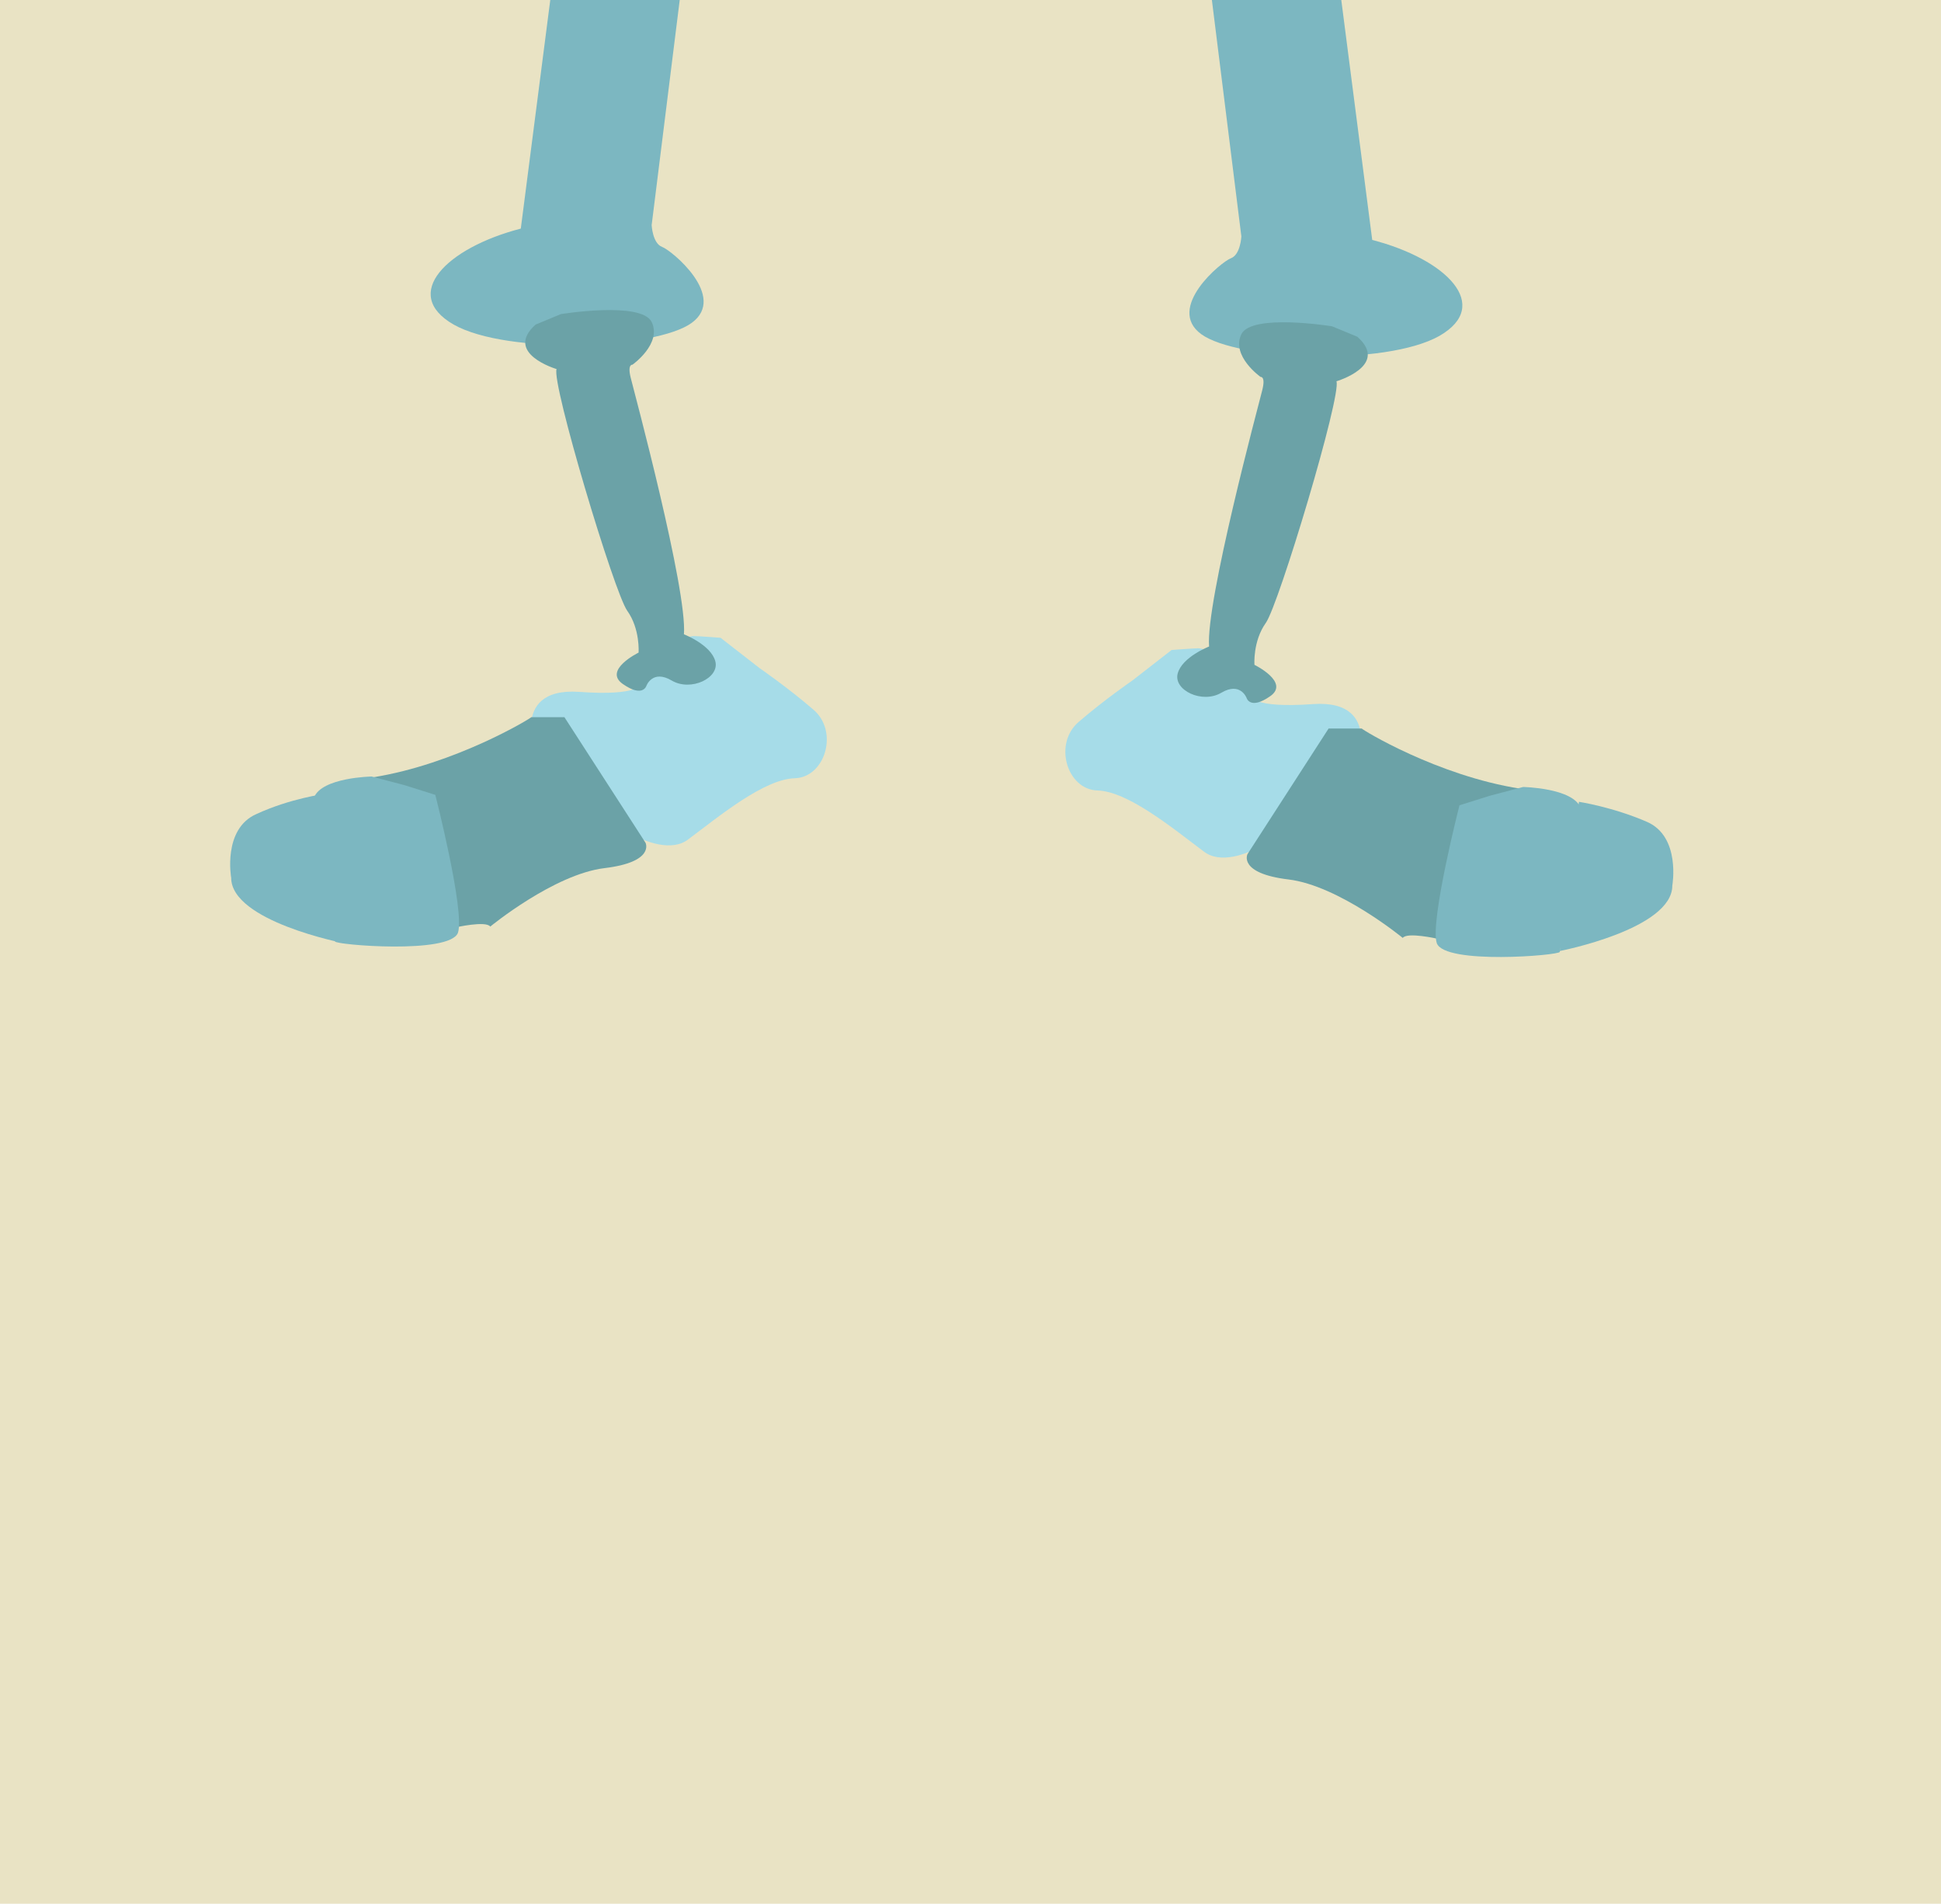<?xml version="1.0" encoding="utf-8"?>
<!-- Generator: Adobe Illustrator 19.1.0, SVG Export Plug-In . SVG Version: 6.00 Build 0)  -->
<svg version="1.1" id="Layer_1" xmlns="http://www.w3.org/2000/svg" xmlns:xlink="http://www.w3.org/1999/xlink" x="0px" y="0px"
	 viewBox="-500 287.8 222.5 218.2" style="enable-background:new -500 287.8 222.5 218.2;" xml:space="preserve">
<style type="text/css">
	.st0{fill:#E9E3C4;}
	.st1{clip-path:url(#SVGID_2_);fill:#7CB7C1;}
	.st2{clip-path:url(#SVGID_4_);fill:#A6DCE8;}
	.st3{clip-path:url(#SVGID_6_);fill:#6BA2A7;}
	.st4{clip-path:url(#SVGID_8_);fill:#7CB7C1;}
	.st5{clip-path:url(#SVGID_10_);fill:#7CB7C1;}
	.st6{clip-path:url(#SVGID_12_);fill:#6BA2A7;}
	.st7{clip-path:url(#SVGID_14_);fill:#7CB7C1;}
	.st8{clip-path:url(#SVGID_16_);fill:#A6DCE8;}
	.st9{clip-path:url(#SVGID_18_);fill:#6BA2A7;}
	.st10{clip-path:url(#SVGID_20_);fill:#7CB7C1;}
	.st11{clip-path:url(#SVGID_22_);fill:#7CB7C1;}
	.st12{clip-path:url(#SVGID_24_);fill:#6BA2A7;}
</style>
<rect x="-500" y="287.8" class="st0" width="222.5" height="218.2"/>
<g>
	<g>
		<defs>
			<rect id="SVGID_1_" x="-500" y="287.8" width="222.5" height="218.2"/>
		</defs>
		<clipPath id="SVGID_2_">
			<use xlink:href="#SVGID_1_"  style="overflow:visible;"/>
		</clipPath>
		<path class="st1" d="M-435.9,274.3c0,0-8.2-2.4-4.5-8s10.6-2.1,10.6-2.1s2.2,1,3.9,0.1s6.6-2.8,10.1,1.2s-4.5,8-4.5,8l-5,40.1
			c0,0,0.1,2.1,1.2,2.5s7.5,5.7,3.4,8.7s-21.1,3.7-27.3,0.2c-6.1-3.5-0.8-8.8,7.7-11l4.9-38C-435.3,276.1-434.7,274.9-435.9,274.3z"
			/>
	</g>
	<g>
		<defs>
			<rect id="SVGID_3_" x="-500" y="287.8" width="222.5" height="218.2"/>
		</defs>
		<clipPath id="SVGID_4_">
			<use xlink:href="#SVGID_3_"  style="overflow:visible;"/>
		</clipPath>
		<path class="st2" d="M-426.5,366.2c0,0-0.2,1.4-7.1,0.9c-4.3-0.3-5.3,1.8-5.5,3.4c-0.1,1,0.1,1.7,0.1,1.7s5.8,2.6,5.8,5.4
			s8.5,9.2,12.1,6.4c3.6-2.7,8.7-6.9,12.2-7s5.1-5.4,2.1-7.9c-2.9-2.5-6.1-4.7-6.1-4.7l-4.5-3.5c0,0-2.6-0.2-3.1-0.2
			s-4.3,1.1-4.3,1.1L-426.5,366.2z"/>
	</g>
	<g>
		<defs>
			<rect id="SVGID_5_" x="-500" y="287.8" width="222.5" height="218.2"/>
		</defs>
		<clipPath id="SVGID_6_">
			<use xlink:href="#SVGID_5_"  style="overflow:visible;"/>
		</clipPath>
		<path class="st3" d="M-457.3,376.9c0,0,3.8,5.5,3.7,8c0,0-0.2,1,0.6,1.1c0.8,0.2,6,4.1,5.2,8.1c0,0,3.5-0.8,4-0.1
			c0,0,7.3-6,13.1-6.7c5.8-0.7,4.7-2.9,4.7-2.9l-9.3-14.4h-3.8C-439.1,370.1-447.8,375.4-457.3,376.9z"/>
	</g>
	<g>
		<defs>
			<rect id="SVGID_7_" x="-500" y="287.8" width="222.5" height="218.2"/>
		</defs>
		<clipPath id="SVGID_8_">
			<use xlink:href="#SVGID_7_"  style="overflow:visible;"/>
		</clipPath>
		<path class="st4" d="M-457.4,376.8c0,0-5.7,0.1-6.6,2.4s2.4,16.1,2.4,16.5s13.2,1.5,14.1-1c0.8-2.5-2.6-15.8-2.6-15.8l-3.5-1.1
			L-457.4,376.8z"/>
	</g>
	<g>
		<defs>
			<rect id="SVGID_9_" x="-500" y="287.8" width="222.5" height="218.2"/>
		</defs>
		<clipPath id="SVGID_10_">
			<use xlink:href="#SVGID_9_"  style="overflow:visible;"/>
		</clipPath>
		<path class="st5" d="M-462.8,378.8l2.2,17.1c0,0-12.9-2.5-12.9-7.5c0,0-1-5.6,2.9-7.3C-466.7,379.3-462.8,378.8-462.8,378.8z"/>
	</g>
	<g>
		<defs>
			<rect id="SVGID_11_" x="-500" y="287.8" width="222.5" height="218.2"/>
		</defs>
		<clipPath id="SVGID_12_">
			<use xlink:href="#SVGID_11_"  style="overflow:visible;"/>
		</clipPath>
		<path class="st6" d="M-435.7,323.8c0,0,9.2-1.5,10.4,0.9c1.2,2.5-2.2,4.9-2.2,4.9s-0.6-0.1-0.2,1.5s6.5,24.3,6.1,29.4
			c0,0,3.1,1.2,3.6,3.1s-2.8,3.5-5,2.2s-2.9,0.6-2.9,0.6s-0.4,1.4-2.7-0.2c-2.3-1.6,1.8-3.6,1.8-3.6s0.2-2.7-1.3-4.8
			s-8.7-26.1-8.1-27.7c0,0-6.1-1.8-2.4-5.1L-435.7,323.8z"/>
	</g>
	<g>
		<defs>
			<rect id="SVGID_13_" x="-500" y="287.8" width="222.5" height="218.2"/>
		</defs>
		<clipPath id="SVGID_14_">
			<use xlink:href="#SVGID_13_"  style="overflow:visible;"/>
		</clipPath>
		<path class="st7" d="M-347.1,275.6c0,0,8.2-2.4,4.5-8s-10.6-2.1-10.6-2.1s-2.2,1-3.9,0.1c-1.7-0.9-6.6-2.8-10.1,1.2s4.5,8,4.5,8
			l5,40.1c0,0-0.1,2.1-1.2,2.5s-7.5,5.7-3.4,8.7s21.1,3.7,27.3,0.2c6.1-3.5,0.8-8.8-7.7-11l-4.9-38
			C-347.8,277.4-348.4,276.2-347.1,275.6z"/>
	</g>
	<g>
		<defs>
			<rect id="SVGID_15_" x="-500" y="287.8" width="222.5" height="218.2"/>
		</defs>
		<clipPath id="SVGID_16_">
			<use xlink:href="#SVGID_15_"  style="overflow:visible;"/>
		</clipPath>
		<path class="st8" d="M-356.6,367.6c0,0,0.2,1.4,7.1,0.9c4.3-0.3,5.3,1.8,5.5,3.4c0.1,1-0.1,1.7-0.1,1.7s-5.8,2.6-5.8,5.4
			s-8.5,9.2-12.1,6.4c-3.6-2.7-8.7-6.9-12.2-7s-5.1-5.4-2.1-7.9c2.9-2.5,6.1-4.7,6.1-4.7l4.5-3.5c0,0,2.6-0.2,3.1-0.2
			s4.3,1.1,4.3,1.1L-356.6,367.6z"/>
	</g>
	<g>
		<defs>
			<rect id="SVGID_17_" x="-500" y="287.8" width="222.5" height="218.2"/>
		</defs>
		<clipPath id="SVGID_18_">
			<use xlink:href="#SVGID_17_"  style="overflow:visible;"/>
		</clipPath>
		<path class="st9" d="M-325.7,378.2c0,0-3.8,5.5-3.7,8c0,0,0.2,1-0.6,1.1s-6,4.1-5.2,8.1c0,0-3.5-0.8-4-0.1c0,0-7.3-6-13.1-6.7
			c-5.8-0.7-4.7-2.9-4.7-2.9l9.3-14.4h3.8C-343.9,371.4-335.3,376.7-325.7,378.2z"/>
	</g>
	<g>
		<defs>
			<rect id="SVGID_19_" x="-500" y="287.8" width="222.5" height="218.2"/>
		</defs>
		<clipPath id="SVGID_20_">
			<use xlink:href="#SVGID_19_"  style="overflow:visible;"/>
		</clipPath>
		<path class="st10" d="M-325.4,378c0,0,5.7,0.1,6.6,2.4s-2.4,16.1-2.4,16.5s-13.2,1.5-14.1-1c-0.8-2.5,2.6-15.8,2.6-15.8l3.5-1.1
			L-325.4,378z"/>
	</g>
	<g>
		<defs>
			<rect id="SVGID_21_" x="-500" y="287.8" width="222.5" height="218.2"/>
		</defs>
		<clipPath id="SVGID_22_">
			<use xlink:href="#SVGID_21_"  style="overflow:visible;"/>
		</clipPath>
		<path class="st11" d="M-319,379.7l-2.2,17.1c0,0,12.9-2.5,12.9-7.5c0,0,1-5.6-2.9-7.3S-319,379.7-319,379.7z"/>
	</g>
	<g>
		<defs>
			<rect id="SVGID_23_" x="-500" y="287.8" width="222.5" height="218.2"/>
		</defs>
		<clipPath id="SVGID_24_">
			<use xlink:href="#SVGID_23_"  style="overflow:visible;"/>
		</clipPath>
		<path class="st12" d="M-347.3,325.2c0,0-9.2-1.5-10.4,0.9c-1.2,2.5,2.2,4.9,2.2,4.9s0.6-0.1,0.2,1.5s-6.5,24.3-6.1,29.4
			c0,0-3.1,1.2-3.6,3.1s2.8,3.5,5,2.2s2.9,0.6,2.9,0.6s0.4,1.4,2.7-0.2c2.3-1.6-1.8-3.6-1.8-3.6s-0.2-2.7,1.3-4.8s8.7-26.1,8.1-27.7
			c0,0,6.1-1.8,2.4-5.1L-347.3,325.2z"/>
	</g>
</g>
</svg>
